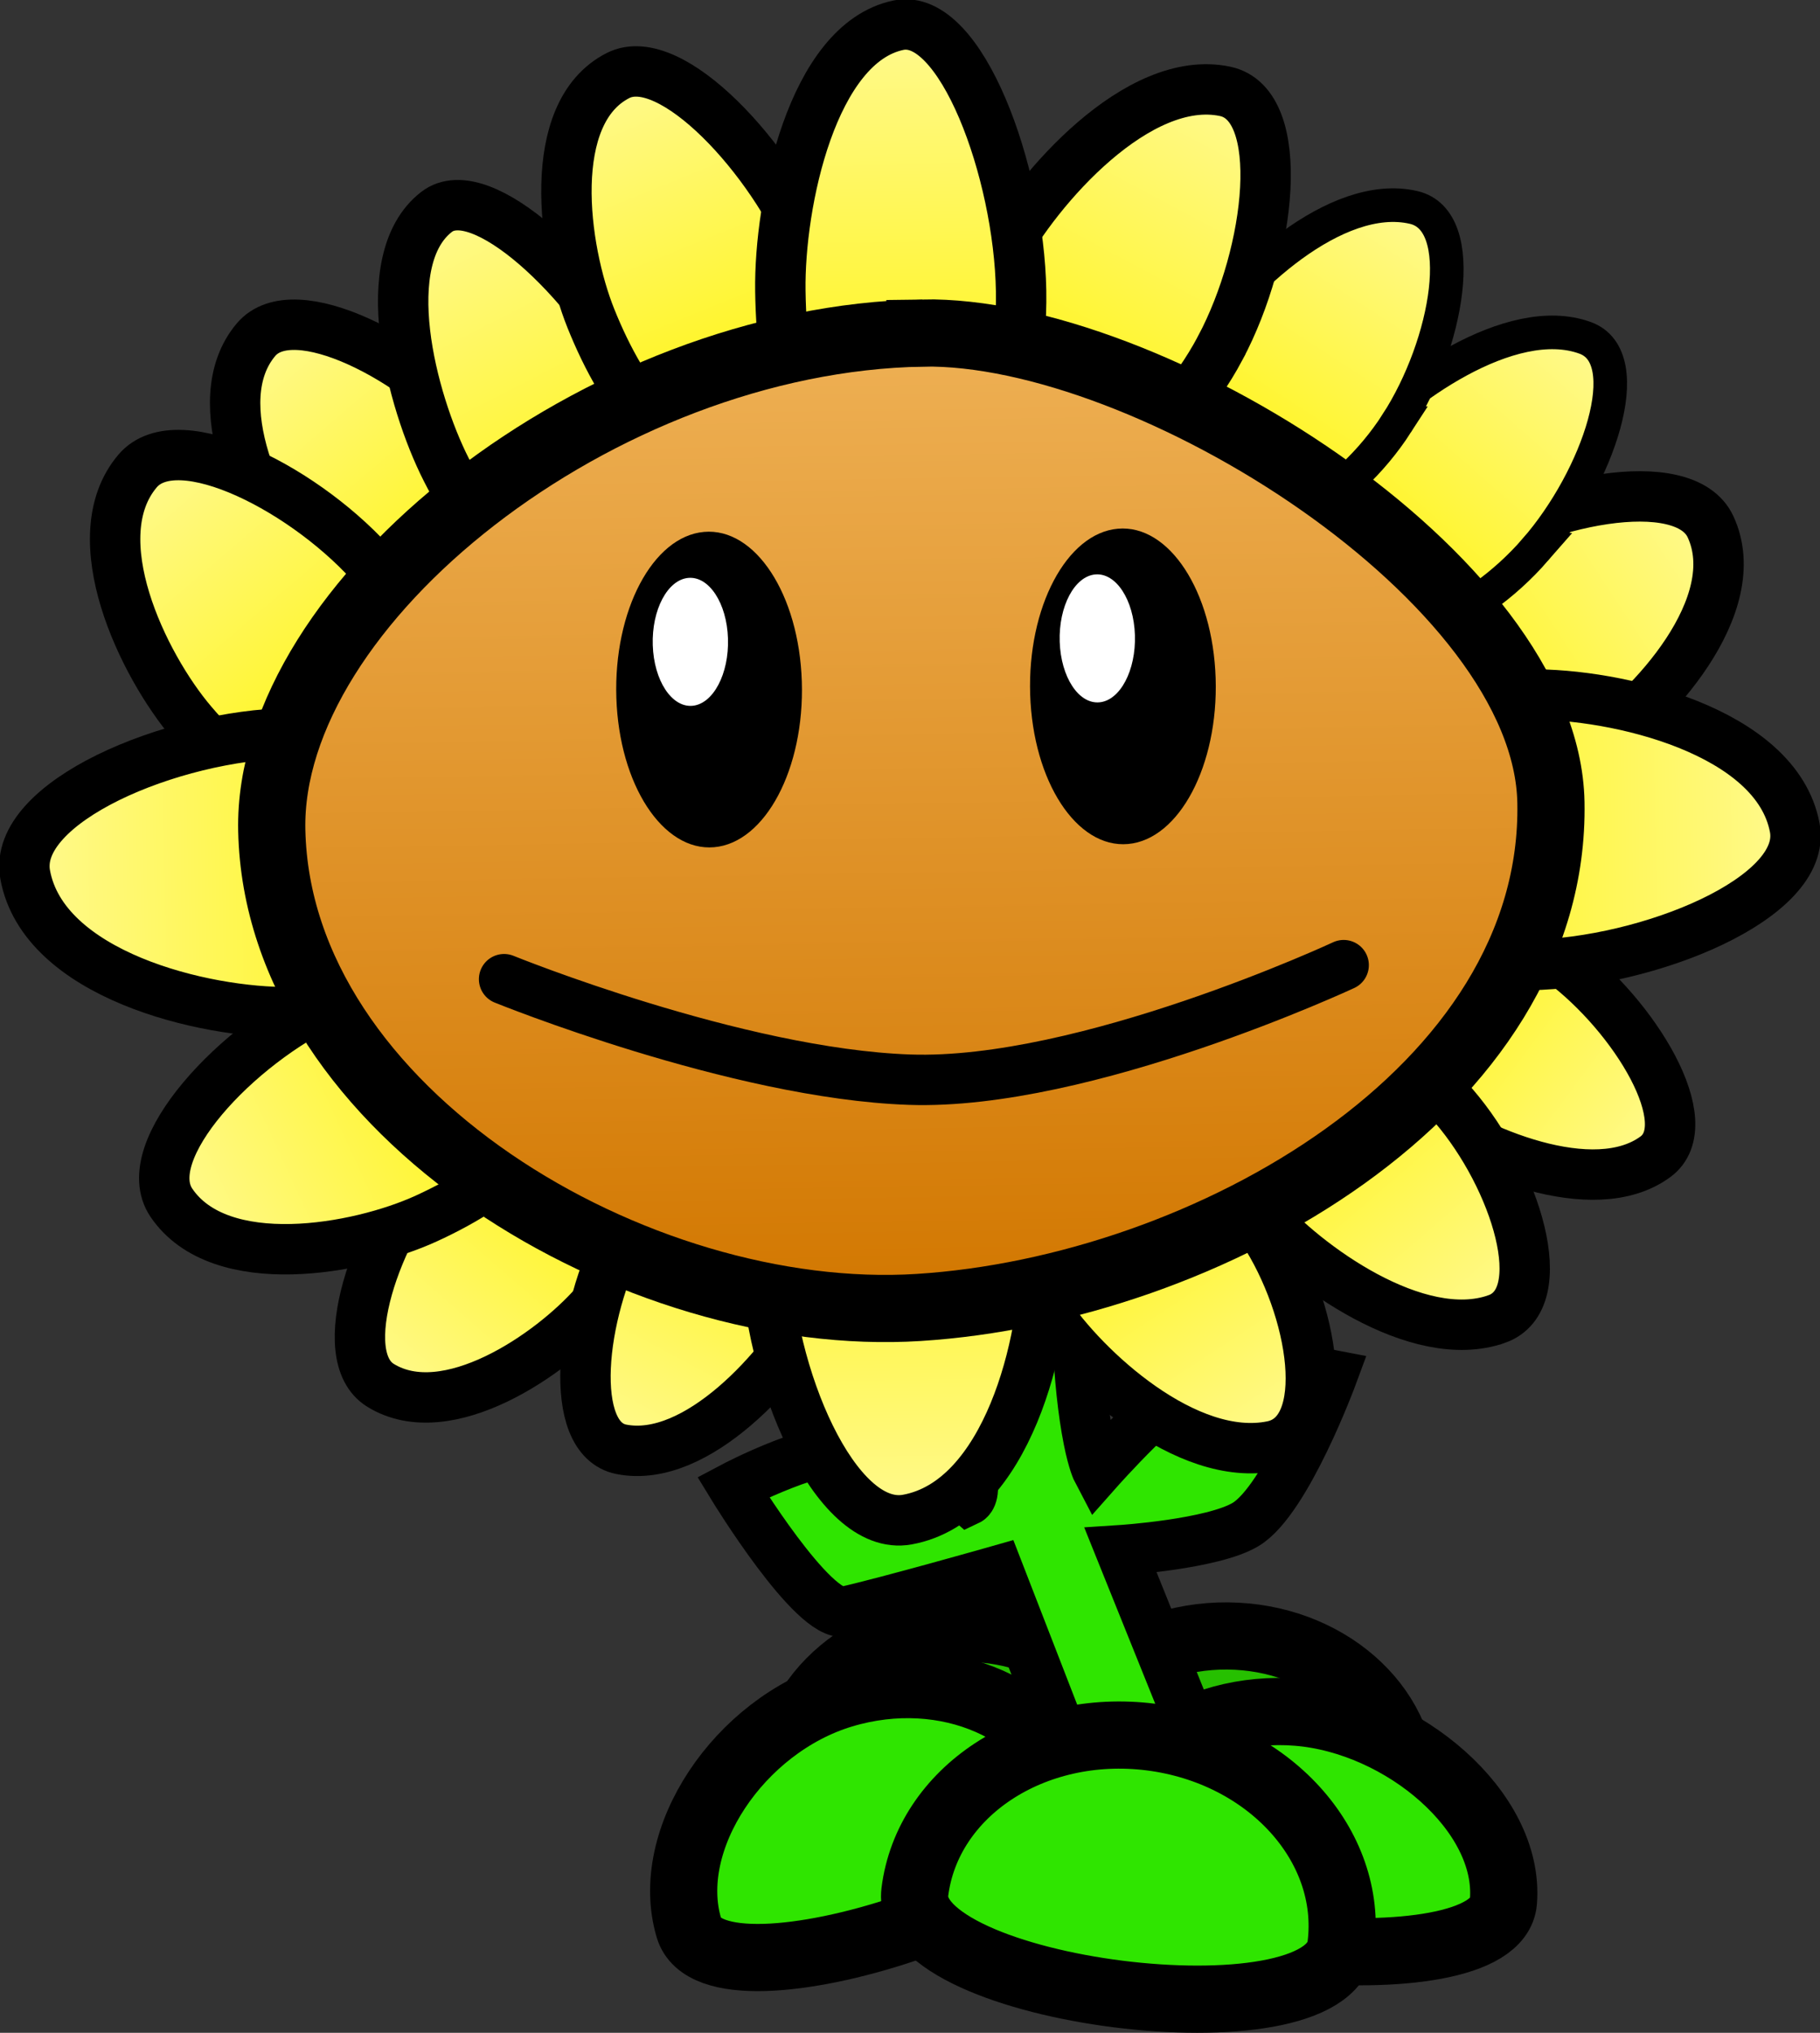 <svg version="1.1" xmlns="http://www.w3.org/2000/svg" xmlns:xlink="http://www.w3.org/1999/xlink" width="54.179" height="60.501"><rect width="100%" height="100%" fill="#333333" stroke="none"/><defs><linearGradient x1="259.977" y1="177.022" x2="251.557" y2="170.735" gradientUnits="userSpaceOnUse" id="color-1"><stop offset="0" stop-color="#fff987"/><stop offset="1" stop-color="#fff300"/></linearGradient><linearGradient x1="261.57" y1="158.96" x2="251.766" y2="165.373" gradientUnits="userSpaceOnUse" id="color-2"><stop offset="0" stop-color="#fff987"/><stop offset="1" stop-color="#fff300"/></linearGradient><linearGradient x1="257.953" y1="153.408" x2="250.778" y2="161.634" gradientUnits="userSpaceOnUse" id="color-3"><stop offset="0" stop-color="#fff987"/><stop offset="1" stop-color="#fff300"/></linearGradient><linearGradient x1="222.879" y1="183.734" x2="229.766" y2="175.791" gradientUnits="userSpaceOnUse" id="color-4"><stop offset="0" stop-color="#fff987"/><stop offset="1" stop-color="#fff300"/></linearGradient><linearGradient x1="255.314" y1="181.741" x2="248.202" y2="173.472" gradientUnits="userSpaceOnUse" id="color-5"><stop offset="0" stop-color="#fff987"/><stop offset="1" stop-color="#fff300"/></linearGradient><linearGradient x1="219.155" y1="153.49" x2="226.282" y2="161.834" gradientUnits="userSpaceOnUse" id="color-6"><stop offset="0" stop-color="#fff987"/><stop offset="1" stop-color="#fff300"/></linearGradient><linearGradient x1="215.652" y1="157.434" x2="223.288" y2="166.373" gradientUnits="userSpaceOnUse" id="color-7"><stop offset="0" stop-color="#fff987"/><stop offset="1" stop-color="#fff300"/></linearGradient><linearGradient x1="248.696" y1="185.473" x2="242.716" y2="176.383" gradientUnits="userSpaceOnUse" id="color-8"><stop offset="0" stop-color="#fff987"/><stop offset="1" stop-color="#fff300"/></linearGradient><linearGradient x1="216.847" y1="178.47" x2="227.446" y2="173.581" gradientUnits="userSpaceOnUse" id="color-9"><stop offset="0" stop-color="#fff987"/><stop offset="1" stop-color="#fff300"/></linearGradient><linearGradient x1="229.949" y1="185.561" x2="234.892" y2="176.288" gradientUnits="userSpaceOnUse" id="color-10"><stop offset="0" stop-color="#fff987"/><stop offset="1" stop-color="#fff300"/></linearGradient><linearGradient x1="252.916" y1="149.567" x2="247.094" y2="158.575" gradientUnits="userSpaceOnUse" id="color-11"><stop offset="0" stop-color="#fff987"/><stop offset="1" stop-color="#fff300"/></linearGradient><linearGradient x1="224.438" y1="149.816" x2="229.966" y2="160.619" gradientUnits="userSpaceOnUse" id="color-12"><stop offset="0" stop-color="#fff987"/><stop offset="1" stop-color="#fff300"/></linearGradient><linearGradient x1="247.301" y1="146.217" x2="241.489" y2="157.134" gradientUnits="userSpaceOnUse" id="color-13"><stop offset="0" stop-color="#fff987"/><stop offset="1" stop-color="#fff300"/></linearGradient><linearGradient x1="229.775" y1="145.754" x2="234.15" y2="156.563" gradientUnits="userSpaceOnUse" id="color-14"><stop offset="0" stop-color="#fff987"/><stop offset="1" stop-color="#fff300"/></linearGradient><linearGradient x1="238.187" y1="187.406" x2="237.958" y2="173.722" gradientUnits="userSpaceOnUse" id="color-15"><stop offset="0" stop-color="#fff987"/><stop offset="1" stop-color="#fff300"/></linearGradient><linearGradient x1="212.652" y1="168.961" x2="226.336" y2="168.732" gradientUnits="userSpaceOnUse" id="color-16"><stop offset="0" stop-color="#fff987"/><stop offset="1" stop-color="#fff300"/></linearGradient><linearGradient x1="263.856" y1="167.54" x2="250.172" y2="167.769" gradientUnits="userSpaceOnUse" id="color-17"><stop offset="0" stop-color="#fff987"/><stop offset="1" stop-color="#fff300"/></linearGradient><linearGradient x1="237.901" y1="144.404" x2="238.13" y2="158.088" gradientUnits="userSpaceOnUse" id="color-18"><stop offset="0" stop-color="#fff987"/><stop offset="1" stop-color="#fff300"/></linearGradient><linearGradient x1="238.054" y1="152.838" x2="238.54" y2="181.846" gradientUnits="userSpaceOnUse" id="color-19"><stop offset="0" stop-color="#eeb054"/><stop offset="1" stop-color="#d27700"/></linearGradient></defs><g transform="translate(-211.165,-142.917)"><g data-paper-data="{&quot;isPaintingLayer&quot;:true}" fill="none" fill-rule="nonzero" stroke="none" stroke-width="none" stroke-linecap="none" stroke-linejoin="miter" stroke-miterlimit="10" stroke-dasharray="" stroke-dashoffset="0" font-family="none" font-weight="none" font-size="none" text-anchor="none" style="mix-blend-mode: normal"><path d="M252.933,196.132c-0.019,2.477 -10.537,2.398 -10.519,-0.079c0.019,-2.477 2.388,-4.468 5.293,-4.446c2.905,0.022 5.244,2.048 5.226,4.525z" data-paper-data="{&quot;origPos&quot;:null,&quot;origRot&quot;:0}" fill="#26c000" stroke="#000000" stroke-width="2" stroke-linecap="butt"/><path d="M245.172,195.904c-0.019,2.477 -10.537,2.398 -10.519,-0.079c0.019,-2.477 2.388,-4.468 5.293,-4.446c2.905,0.022 5.244,2.048 5.226,4.525z" data-paper-data="{&quot;origPos&quot;:null,&quot;origRot&quot;:0}" fill="#26c000" stroke="#000000" stroke-width="2" stroke-linecap="butt"/><path d="M243.56,196.572l-2.681,-6.91c0,0 -3.308,0.941 -4.561,1.221c-0.937,0.21 -3.328,-3.708 -3.328,-3.708c0,0 2.61,-1.383 3.94,-1.174c1.579,0.248 3.065,1.559 3.065,1.559c0,0 0.211,-0.1 0.097,-0.675c-0.745,-3.738 -0.432,-9.874 -0.432,-9.874l3.694,-0.736c0,0 -0.465,6.074 0.217,9.498c0.136,0.681 0.263,0.922 0.263,0.922c0,0 2.128,-2.405 3.146,-2.819c1.294,-0.525 3.848,-0.031 3.848,-0.031c0,0 -1.369,3.714 -2.581,4.443c-0.983,0.591 -3.724,0.768 -3.724,0.768l2.731,6.781z" data-paper-data="{&quot;origPos&quot;:null,&quot;origRot&quot;:0}" fill="#2fe500" stroke="#000000" stroke-width="1.5" stroke-linecap="butt"/><path d="M243.262,196.427c0.79,2.63 -10.798,6.504 -11.587,3.874c-0.79,-2.63 1.49,-6.034 4.574,-6.959c3.084,-0.926 6.224,0.456 7.014,3.086z" data-paper-data="{&quot;origPos&quot;:null,&quot;origRot&quot;:0}" fill="#2fe500" stroke="#000000" stroke-width="2" stroke-linecap="butt"/><path d="M255.92,199.513c-0.216,2.679 -12.426,1.437 -12.21,-1.243c0.216,-2.679 2.938,-4.646 6.08,-4.392c3.142,0.253 6.346,2.956 6.13,5.635z" data-paper-data="{&quot;origPos&quot;:null,&quot;origRot&quot;:0}" fill="#2fe500" stroke="#000000" stroke-width="2" stroke-linecap="butt"/><path d="M251.083,200.823c-0.376,2.987 -13.06,1.39 -12.684,-1.597c0.376,-2.987 3.52,-5.051 7.023,-4.61c3.503,0.441 6.037,3.22 5.661,6.207z" data-paper-data="{&quot;origPos&quot;:null,&quot;origRot&quot;:0}" fill="#2fe500" stroke="#000000" stroke-width="2" stroke-linecap="butt"/><path d="M260.444,177.346c-1.841,1.352 -5.4,-0.17 -7.014,-1.367c-1.836,-1.363 -3.657,-3.418 -1.873,-5.244c1.172,-1.199 3.898,-0.845 6.09,0.791c2.191,1.636 4.131,4.841 2.797,5.82z" data-paper-data="{&quot;origPos&quot;:null,&quot;origRot&quot;:0,&quot;index&quot;:null}" fill="url(#color-1)" stroke="#000000" stroke-width="1.5" stroke-linecap="butt"/><path d="M262.086,158.596c1.074,2.324 -1.731,5.418 -3.602,6.65c-2.128,1.401 -5.069,2.553 -6.718,0.127c-1.083,-1.594 0.108,-4.239 2.66,-5.908c2.552,-1.669 6.882,-2.552 7.66,-0.869z" data-paper-data="{&quot;origPos&quot;:null,&quot;origRot&quot;:0,&quot;index&quot;:null}" fill="url(#color-2)" stroke="#000000" stroke-width="1.5" stroke-linecap="butt"/><path d="M256.867,159.281c-1.867,2.141 -4.593,3.195 -6.089,2.353c-2.276,-1.281 -0.891,-3.727 0.675,-5.513c1.377,-1.57 4.681,-3.96 6.903,-3.147c1.609,0.589 0.377,4.166 -1.49,6.307z" data-paper-data="{&quot;origPos&quot;:null,&quot;origRot&quot;:0}" fill="url(#color-3)" stroke="#000000" stroke-width="1" stroke-linecap="butt"/><path d="M224.139,177.469c1.793,-2.067 4.312,-2.819 5.627,-1.678c2.002,1.736 0.632,4.207 -0.871,5.93c-1.321,1.515 -4.428,3.643 -6.402,2.427c-1.43,-0.881 -0.146,-4.612 1.646,-6.679z" data-paper-data="{&quot;origPos&quot;:null,&quot;origRot&quot;:0}" fill="url(#color-4)" stroke="#000000" stroke-width="1.5" stroke-linecap="butt"/><path d="M255.715,182.177c-2.35,0.824 -5.687,-1.576 -7.052,-3.154c-1.553,-1.795 -2.889,-4.255 -0.461,-5.551c1.595,-0.851 4.388,0.204 6.239,2.356c1.851,2.152 2.977,5.753 1.275,6.349z" data-paper-data="{&quot;origPos&quot;:null,&quot;origRot&quot;:0,&quot;index&quot;:null}" fill="url(#color-5)" stroke="#000000" stroke-width="1.5" stroke-linecap="butt"/><path d="M225.425,155.765c1.855,2.172 2.239,4.889 0.857,6.069c-2.103,1.797 -4.441,-0.001 -5.986,-1.821c-1.358,-1.599 -3.072,-5.137 -1.51,-6.986c1.131,-1.339 4.783,0.566 6.638,2.738z" data-paper-data="{&quot;origPos&quot;:null,&quot;origRot&quot;:0}" fill="url(#color-6)" stroke="#000000" stroke-width="1.5" stroke-linecap="butt"/><path d="M222.37,159.871c1.987,2.327 2.399,5.238 0.918,6.502c-2.253,1.925 -4.757,-0.002 -6.413,-1.951c-1.455,-1.713 -3.291,-5.503 -1.617,-7.484c1.212,-1.435 5.124,0.607 7.112,2.933z" data-paper-data="{&quot;origPos&quot;:null,&quot;origRot&quot;:0}" fill="url(#color-7)" stroke="#000000" stroke-width="1.5" stroke-linecap="butt"/><path d="M249.039,185.955c-2.545,0.52 -5.587,-2.278 -6.737,-4.013c-1.308,-1.975 -2.286,-4.58 0.414,-5.558c1.774,-0.643 4.473,0.754 6.029,3.12c1.556,2.366 2.136,6.075 0.293,6.451z" data-paper-data="{&quot;origPos&quot;:null,&quot;origRot&quot;:0,&quot;index&quot;:null}" fill="url(#color-8)" stroke="#000000" stroke-width="1.5" stroke-linecap="butt"/><path d="M220.985,172.707c2.759,-1.272 5.651,-0.881 6.461,0.874c1.232,2.672 -1.283,4.546 -3.592,5.602c-2.029,0.929 -6.145,1.662 -7.587,-0.47c-1.045,-1.545 1.96,-4.733 4.718,-6.006z" data-paper-data="{&quot;origPos&quot;:null,&quot;origRot&quot;:0}" fill="url(#color-9)" stroke="#000000" stroke-width="1.5" stroke-linecap="butt"/><path d="M229.718,179.596c1.287,-2.413 3.603,-3.894 5.174,-3.308c2.391,0.893 1.618,3.528 0.537,5.542c-0.951,1.771 -3.523,4.663 -5.765,4.223c-1.623,-0.319 -1.233,-4.044 0.054,-6.457z" data-paper-data="{&quot;origPos&quot;:null,&quot;origRot&quot;:0}" fill="url(#color-10)" stroke="#000000" stroke-width="1.5" stroke-linecap="butt"/><path d="M252.748,155.514c-1.515,2.344 -4.047,3.715 -5.655,3.061c-2.447,-0.995 -1.455,-3.583 -0.183,-5.539c1.119,-1.72 4.016,-4.483 6.337,-3.945c1.681,0.39 1.015,4.079 -0.5,6.423z" data-paper-data="{&quot;origPos&quot;:null,&quot;origRot&quot;:0}" fill="url(#color-11)" stroke="#000000" stroke-width="1" stroke-linecap="butt"/><path d="M230.156,154.098c1.439,2.811 1.354,5.731 -0.19,6.521c-2.35,1.203 -4.321,-1.373 -5.517,-3.726c-1.051,-2.068 -2.122,-6.244 -0.291,-7.667c1.327,-1.031 4.559,2.061 5.997,4.872z" data-paper-data="{&quot;origPos&quot;:null,&quot;origRot&quot;:0}" fill="url(#color-12)" stroke="#000000" stroke-width="1.5" stroke-linecap="butt"/><path d="M247.492,153.273c-1.513,2.841 -4.2,4.57 -6.003,3.86c-2.745,-1.08 -1.821,-4.188 -0.55,-6.56c1.117,-2.085 4.118,-5.479 6.695,-4.937c1.867,0.393 1.37,4.795 -0.142,7.636z" data-paper-data="{&quot;origPos&quot;:null,&quot;origRot&quot;:0}" fill="url(#color-13)" stroke="#000000" stroke-width="1.5" stroke-linecap="butt"/><path d="M235.306,150.471c1.139,2.813 0.621,5.541 -1.156,6.092c-2.706,0.839 -4.452,-1.818 -5.396,-4.171c-0.83,-2.068 -1.373,-6.116 0.807,-7.226c1.579,-0.804 4.607,2.492 5.746,5.305z" data-paper-data="{&quot;origPos&quot;:null,&quot;origRot&quot;:0}" fill="url(#color-14)" stroke="#000000" stroke-width="1.5" stroke-linecap="butt"/><path d="M233.963,180.24c-0.06,-3.561 1.729,-6.479 3.995,-6.517c3.449,-0.058 4.269,3.527 4.31,6.504c0.036,2.616 -1.125,7.379 -4.095,7.917c-2.151,0.39 -4.15,-4.342 -4.21,-7.904z" data-paper-data="{&quot;origPos&quot;:null,&quot;origRot&quot;:0}" fill="url(#color-15)" stroke="#000000" stroke-width="1.5" stroke-linecap="butt"/><path d="M219.818,164.737c3.561,-0.06 6.479,1.729 6.517,3.995c0.058,3.449 -3.527,4.269 -6.504,4.31c-2.616,0.036 -7.379,-1.125 -7.917,-4.095c-0.39,-2.151 4.342,-4.15 7.904,-4.21z" data-paper-data="{&quot;origPos&quot;:null,&quot;origRot&quot;:0}" fill="url(#color-16)" stroke="#000000" stroke-width="1.5" stroke-linecap="butt"/><path d="M256.687,171.639c-3.561,0.06 -6.478,-1.673 -6.515,-3.87c-0.056,-3.344 3.53,-4.141 6.506,-4.182c2.616,-0.036 7.378,1.087 7.915,3.966c0.389,2.086 -4.344,4.026 -7.906,4.086z" data-paper-data="{&quot;origPos&quot;:null,&quot;origRot&quot;:0}" fill="url(#color-17)" stroke="#000000" stroke-width="1.5" stroke-linecap="butt"/><path d="M241.562,151.58c0.06,3.561 -1.477,6.475 -3.432,6.508c-2.977,0.05 -3.693,-3.537 -3.735,-6.514c-0.037,-2.616 0.954,-7.376 3.516,-7.907c1.856,-0.385 3.591,4.352 3.651,7.913z" data-paper-data="{&quot;origPos&quot;:null,&quot;origRot&quot;:0}" fill="url(#color-18)" stroke="#000000" stroke-width="1.5" stroke-linecap="butt"/><path d="M238.635,152.828c6.69,-0.112 18.575,7.282 18.699,13.972c0.16,8.586 -10.247,14.487 -18.818,15.03c-8.399,0.532 -19.082,-5.786 -19.261,-14.199c-0.144,-6.764 9.749,-14.641 19.38,-14.802z" data-paper-data="{&quot;origPos&quot;:null,&quot;origRot&quot;:0}" fill="url(#color-19)" stroke="#000000" stroke-width="2" stroke-linecap="butt"/><path d="M235.034,163.196c0.084,2.592 -1.084,4.802 -2.609,4.936c-1.525,0.135 -2.828,-1.857 -2.912,-4.448c-0.084,-2.592 1.084,-4.802 2.609,-4.936c1.525,-0.135 2.828,1.857 2.912,4.448z" data-paper-data="{&quot;origPos&quot;:null,&quot;origRot&quot;:0}" fill="#000000" stroke="none" stroke-width="0" stroke-linecap="butt"/><path d="M247.353,163.101c0.084,2.592 -1.084,4.802 -2.609,4.936c-1.525,0.135 -2.828,-1.857 -2.912,-4.448c-0.084,-2.592 1.084,-4.802 2.609,-4.936c1.525,-0.135 2.828,1.857 2.912,4.448z" data-paper-data="{&quot;origPos&quot;:null,&quot;origRot&quot;:0}" fill="#000000" stroke="none" stroke-width="0" stroke-linecap="butt"/><path d="M251.164,171.642c0,0 -7.703,3.589 -12.922,3.409c-5.148,-0.177 -12.071,-2.991 -12.071,-2.991" data-paper-data="{&quot;origPos&quot;:null,&quot;origRot&quot;:0}" fill="none" stroke="#000000" stroke-width="1.5" stroke-linecap="round"/><path d="M232.836,161.921c0.034,1.051 -0.44,1.947 -1.058,2.002c-0.618,0.055 -1.147,-0.753 -1.181,-1.804c-0.034,-1.051 0.44,-1.947 1.058,-2.002c0.618,-0.055 1.147,0.753 1.181,1.804z" data-paper-data="{&quot;origPos&quot;:null,&quot;origRot&quot;:0}" fill="#ffffff" stroke="none" stroke-width="0" stroke-linecap="butt"/><path d="M244.95,161.818c0.034,1.051 -0.44,1.947 -1.058,2.002c-0.618,0.055 -1.147,-0.753 -1.181,-1.804c-0.034,-1.051 0.44,-1.947 1.058,-2.002c0.618,-0.055 1.147,0.753 1.181,1.804z" data-paper-data="{&quot;origPos&quot;:null,&quot;origRot&quot;:0}" fill="#ffffff" stroke="none" stroke-width="0" stroke-linecap="butt"/></g></g></svg>
